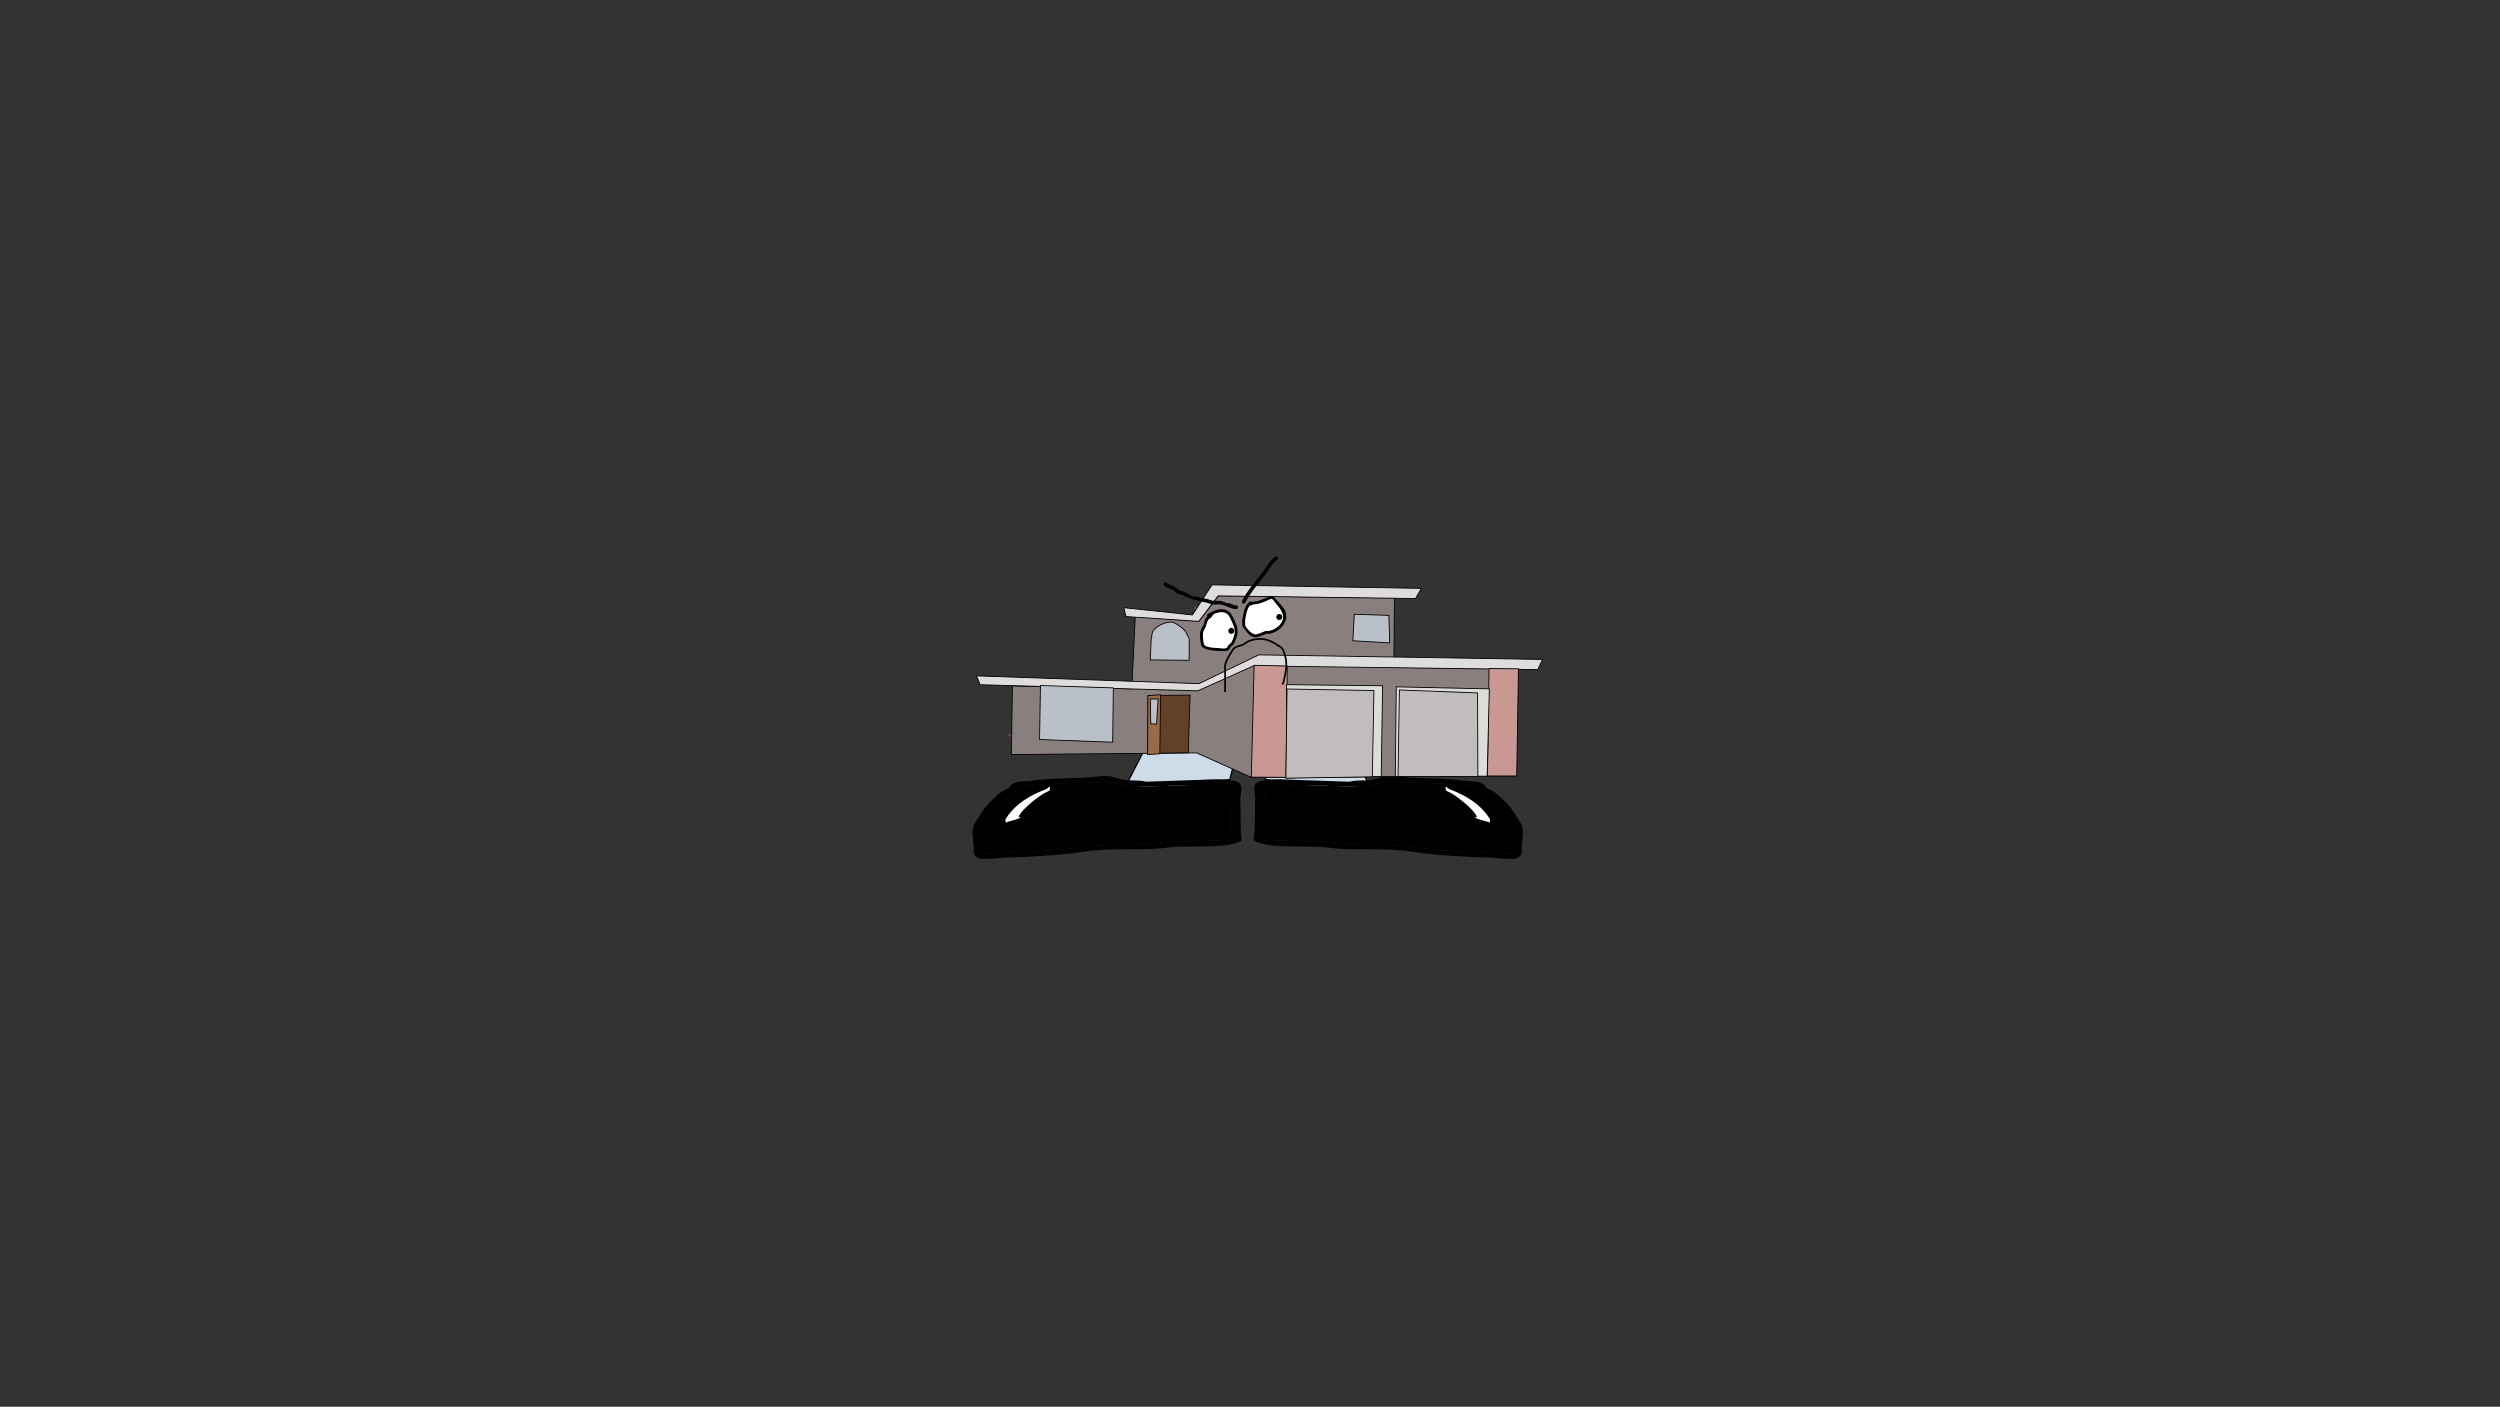 <svg version="1.1" xmlns="http://www.w3.org/2000/svg" xmlns:xlink="http://www.w3.org/1999/xlink" width="2878.25" height="1619.58" viewBox="0,0,2878.25,1619.58"><rect x="0" y="0" width="2878.25" height="1619.58" fill="#333333" stroke="none"/><g transform="translate(1117.373,629.809)"><g data-paper-data="{&quot;isPaintingLayer&quot;:true}" stroke-linejoin="miter" stroke-miterlimit="10" stroke-dasharray="" stroke-dashoffset="0" style="mix-blend-mode: normal"><path d="M-1117.373,989.77v-1619.58h2878.25v1619.58z" fill="none" fill-rule="nonzero" stroke="#000000" stroke-width="0" stroke-linecap="butt"/><g><path d="M171.892,288.318l31.805,-61.865l110.264,-18.573l-15.477,59.696z" data-paper-data="{&quot;index&quot;:null}" fill="#cedce9" fill-rule="nonzero" stroke="#000000" stroke-width="1.5" stroke-linecap="round"/><path d="M168.648,272.429c-3.721,-0.758 -12.566,-1.836 -8.719,-3.393c-2.108,0.529 -4.92,1.182 -6.419,1.384c-7.1,0.953 -16.325,0.556 -23.662,0.806c-20.129,0.686 -39.676,0.975 -59.135,3.427c-8.794,1.108 -11.251,-1.305 -13.904,2.279c-5.491,6.049 -15.908,11.634 -22.563,17.762c-9.019,8.305 -12.448,16.143 -17.932,24.349c-6.241,6.817 -0.892,19.314 -0.785,26.661c0.029,1.967 1.858,5.407 0.181,6.912c1.689,0.016 3.321,0.027 4.359,-0.009c6.901,-0.235 13.803,-0.47 20.704,-0.706c27.453,-0.935 59.346,-2.309 85.945,-6.394c31.588,-4.468 65.948,-0.775 97.796,-4.905c17.443,-2.121 36.494,-1.863 54.276,-2.458c9.021,-0.302 16.722,-2.2 20.725,0.705c1.052,0.764 -0.028,-1.881 -0.041,-2.822c-0.035,-2.352 -0.069,-4.703 -0.104,-7.055c-0.193,-13.169 -0.387,-26.338 -0.58,-39.506c-0.046,-3.113 -1.92,-14.193 1.601,-15.519c-0.664,0.004 -1.416,-0.001 -1.829,-0.002c-3.662,-0.003 -5.705,0.163 -8.576,-0.712c-4.983,-1.519 -21.694,0.331 -28.417,0.561c-26.127,0.89 -52.254,1.781 -78.381,2.671c0,0 -5.915,0.202 -5.957,-2.62c-0.002,-0.116 0.007,-0.227 0.024,-0.334c-2.832,-0.19 -5.695,-0.489 -8.61,-1.083zM261.489,268.152c15.772,-0.537 35.909,-2.564 46.764,2.79c6.22,3.068 2.306,13.719 2.371,18.122c0.193,13.169 0.387,26.338 0.58,39.506c0.022,1.504 2.169,8.894 0.145,9.877c-20.445,9.926 -59.34,4.054 -84.431,7.611c-31.142,4.038 -67.139,-0.408 -97.248,4.827c-27.415,4.211 -60.496,5.696 -88.812,6.661c-4.062,0.138 -28.398,2.436 -31.057,1.058c-7.623,-3.95 -6.029,-7.517 -6.102,-12.497c-0.132,-9.008 -3.637,-19.632 1.365,-28.466c5.62,-8.411 9.525,-16.787 18.563,-25.11c3.646,-3.357 7.572,-7.816 12.302,-10.897c3.095,-2.016 9.044,-3.771 9.753,-6.279c4.965,-6.708 14.142,-4.878 24.948,-6.345c19.235,-2.612 39.178,-2.747 59.135,-3.427c7.36,-0.251 21.716,-2.357 26.916,-2.031c9.051,0.567 14.345,4.065 23.12,4.859c6.44,0.582 13.206,-0.123 20.735,1.411c0.572,0.116 1.143,0.233 1.715,0.349c19.746,-0.673 39.492,-1.346 59.238,-2.019z" data-paper-data="{&quot;index&quot;:null}" fill="#000000" fill-rule="nonzero" stroke="none" stroke-width="2" stroke-linecap="butt"/><path d="M177.338,273.374c-0.018,0.107 -0.025,0.219 -0.023,0.334c0.041,2.822 5.986,2.624 5.986,2.624c26.127,-0.89 52.394,-1.729 78.521,-2.62c6.723,-0.229 23.449,-2.067 28.432,-0.548c2.871,0.875 4.919,0.714 8.58,0.716c0.413,0 1.166,0.006 1.83,0.002c-3.521,1.326 -1.629,12.432 -1.583,15.545c0.193,13.169 0.375,26.416 0.569,39.585c0.035,2.352 0.059,4.715 0.094,7.066c0.014,0.941 1.089,3.59 0.037,2.826c-4.003,-2.905 -11.711,-1.001 -20.732,-0.699c-17.782,0.595 -36.887,0.371 -54.329,2.492c-31.848,4.129 -66.521,0.475 -98.109,4.943c-26.599,4.086 -58.622,5.414 -86.075,6.35c-6.902,0.235 -13.815,0.462 -20.717,0.697c-1.038,0.035 -2.672,0.023 -4.361,0.007c1.677,-1.505 -0.164,-4.955 -0.192,-6.922c-0.108,-7.347 -5.485,-19.892 0.756,-26.709c5.483,-8.206 8.924,-16.098 17.943,-24.403c6.654,-6.128 17.115,-11.757 22.607,-17.806c2.653,-3.584 5.128,-1.182 13.922,-2.29c19.458,-2.452 39.132,-2.785 59.261,-3.471c7.337,-0.25 16.645,0.137 23.744,-0.816c1.499,-0.201 4.335,-0.856 6.442,-1.384c-3.846,1.557 5.033,2.636 8.754,3.394c2.916,0.594 5.813,0.896 8.645,1.085z" data-paper-data="{&quot;noHover&quot;:false,&quot;origItem&quot;:[&quot;Path&quot;,{&quot;applyMatrix&quot;:true,&quot;segments&quot;:[[[579.60736,595.76373],[0.95609,-0.20262],[0.00646,0.07548]],[[579.61718,596],[0,-0.08208],[0,2]],[[577.61718,598],[0,0],[-8.83333,0]],[[551.11718,598],[8.83333,0],[-2.27308,0]],[[541.51161,598.28885],[1.67648,-1.19621],[-0.96568,0.68904]],[[538.61718,599],[1.23739,-0.09027],[-0.13966,0.01019]],[[537.99901,599.04541],[0.22447,-0.0134],[1.19653,0.85421]],[[538.61718,610],[0,-2.20646],[0,9.33333]],[[538.61718,638],[0,-9.33333],[0,1.66667]],[[538.61718,643],[0,-1.66667],[0,0.66667]],[[538.61718,645],[-0.35177,0.56631],[1.33831,-2.15456]],[[545.61718,644],[-3.04994,0.00386],[6.01206,-0.00761]],[[563.97058,644.43107],[-5.90478,-1.08158],[10.78253,2.15651]],[[597.04254,645.54479],[-10.6965,-2.40266],[9.00888,2.25222]],[[626.11718,648],[-9.28168,0],[2.33333,0]],[[633.11718,648],[-2.33333,0],[0.35109,0]],[[634.59021,647.90091],[-0.5707,0.05184],[-0.57412,-1.02596]],[[634.61718,643],[0,1.39387],[0,-5.20707]],[[634.21982,624.13246],[2.14282,4.67827],[-1.8936,-5.6808]],[[628.03948,607.31672],[3.08887,5.66543],[-2.2791,-4.1802]],[[620.32688,595.27881],[1.8857,4.15235],[-0.91417,-2.47477]],[[615.61718,594],[2.9771,0.57275],[-6.58756,-1.26734]],[[595.61718,593],[6.8054,0],[-2.48058,0]],[[587.61718,593],[2.40395,0.50364],[-0.50743,-0.10631]],[[585.44122,592.1748],[0.71481,0.32365],[1.30749,1.01011]],[[582.51161,594.78885],[1.25365,-0.62682],[-0.98239,0.4912]]],&quot;closed&quot;:true}],&quot;index&quot;:null}" fill="#000000" fill-rule="nonzero" stroke="none" stroke-width="2" stroke-linecap="butt"/><path d="M99.266,285.181c-0.002,-0.326 -0.104,-0.869 -0.202,-1.402c-0.364,0.233 -0.908,0.442 -1.608,0.63c-2.097,0.937 -5.287,1.072 -5.287,1.072c-27.033,1.145 -42.595,9.279 -52.097,17.544c-1.118,0.939 -1.011,2.01 -1.004,3.007c0.002,0.284 -0.063,0.737 -0.135,1.207c0.07,-0.153 0.248,-0.284 0.611,-0.379c1.603,-0.418 15.573,1.132 17.276,-0.173c0.512,-0.392 -2.527,-0.333 -2.362,-0.758c2.026,-5.221 23.833,-13.912 34.564,-16.498c2.783,-0.671 5.919,-1.082 9.037,-1.341c-1.225,-0.702 1.214,-1.958 1.207,-2.909zM38.897,307.473c-0.154,1.007 -0.29,1.97 0.19,1.373c0.328,-0.408 -0.153,-0.94 -0.19,-1.373zM27.359,301.046c10.091,-8.013 23.533,-15.499 44.537,-19.112c1.966,-1.308 6.04,-1.48 6.04,-1.48l3.548,-0.15c8.035,-0.34 12.278,-1.631 20.909,-1.996c11.986,-0.508 14.83,8.826 8.581,11.86c-3.943,1.914 -10.283,2.756 -15.57,4.03c-15.65,3.772 -21.403,12.948 -38.545,18.119c-18.168,5.481 -38.276,-3.897 -29.5,-11.271z" data-paper-data="{&quot;index&quot;:null}" fill="#000000" fill-rule="nonzero" stroke="none" stroke-width="2" stroke-linecap="butt"/><path d="M90.885,275.89c0.261,0.475 0.547,0.959 0.652,1.268c0.307,0.9 -1.578,2.869 -0.194,3.148c-2.877,1.231 -5.742,2.607 -8.172,4.122c-9.365,5.843 -27.423,20.977 -27.696,26.57c-0.022,0.455 2.607,-0.207 2.245,0.327c-1.205,1.776 -15.074,4.725 -16.463,5.628c-0.314,0.204 -0.44,0.385 -0.458,0.552c-0.08,-0.468 -0.176,-0.921 -0.268,-1.189c-0.321,-0.944 -0.796,-1.933 -0.032,-3.177c6.405,-10.843 19.076,-23.832 44.363,-33.456c0,0 3,-1.135 4.693,-2.687c0.605,-0.399 1.056,-0.769 1.327,-1.106z" data-paper-data="{&quot;noHover&quot;:false,&quot;origItem&quot;:[&quot;Path&quot;,{&quot;applyMatrix&quot;:true,&quot;segments&quot;:[[[607.563,601.99816],[0.02649,0.38155],[-0.10299,0.15484]],[[607.10872,602.39727],[0.1976,-0.11227],[-0.59254,0.60273]],[[605.61718,603],[0,0],[-7.618,0]],[[590.90604,613.89443],[2.69308,-5.58508],[-0.31682,0.63364]],[[590.61718,616],[0,-0.70843],[0,0.20156]],[[590.57685,616.85325],[0.02106,-0.33136],[0.02013,-0.10671]],[[590.74964,616.60263],[-0.10238,0.05628],[0.45234,-0.24865]],[[595.61718,617],[-0.48256,0.87548],[0.14503,-0.26312]],[[594.95308,616.3906],[-0.04725,0.29671],[0.58086,-3.64773]],[[604.72276,605.71115],[-3.02833,1.51416],[0.78545,-0.39273]],[[607.27135,605.03032],[-0.87898,0.0905],[-0.34365,-0.53523]],[[607.61718,603],[0,0.6759],[0,-0.23192]]],&quot;closed&quot;:true}],&quot;index&quot;:null}" fill="#ffffff" fill-rule="nonzero" stroke="none" stroke-width="2" stroke-linecap="butt"/><path d="M42.643,215.921c1.887,0.27 3.773,0.539 5.659,0.808c-2.039,0.132 -4.06,-0.002 -6.063,-0.404c0.05,-0.245 0.185,-0.38 0.404,-0.404z" data-paper-data="{&quot;index&quot;:null}" fill="#b3b3b3" fill-rule="evenodd" stroke="none" stroke-width="1" stroke-linecap="butt"/><path d="M214.845,221.58c4.718,0.277 9.433,0.614 14.148,1.011c-6.946,0.229 -13.818,0.027 -20.616,-0.606c2.234,0.13 4.39,-0.005 6.468,-0.404z" data-paper-data="{&quot;index&quot;:null}" fill="#b8b8b8" fill-rule="evenodd" stroke="none" stroke-width="1" stroke-linecap="butt"/><path d="M44.818,209.043l0.257,12.353h4.632l-4.89,0.257z" data-paper-data="{&quot;index&quot;:null}" fill="#b34cbd" fill-rule="evenodd" stroke="none" stroke-width="1" stroke-linecap="butt"/></g><g fill-rule="nonzero"><path d="M339.86,267.575l-15.477,-59.696l110.264,18.573l31.805,61.865z" data-paper-data="{&quot;index&quot;:null}" fill="#cedce9" stroke="#000000" stroke-width="1.5" stroke-linecap="round"/><path d="M469.696,272.429c-2.916,0.594 -5.778,0.893 -8.61,1.083c0.018,0.107 0.026,0.219 0.024,0.334c-0.041,2.822 -5.957,2.62 -5.957,2.62c-26.127,-0.89 -52.254,-1.781 -78.381,-2.671c-6.723,-0.229 -23.434,-2.079 -28.417,-0.561c-2.871,0.875 -4.914,0.709 -8.576,0.712c-0.413,0 -1.165,0.005 -1.829,0.002c3.521,1.326 1.647,12.405 1.601,15.519c-0.193,13.169 -0.387,26.338 -0.58,39.506c-0.035,2.352 -0.069,4.703 -0.104,7.055c-0.014,0.941 -1.094,3.585 -0.041,2.822c4.003,-2.905 11.704,-1.007 20.725,-0.705c17.782,0.595 36.834,0.337 54.276,2.458c31.848,4.129 66.208,0.437 97.796,4.905c26.599,4.086 58.492,5.459 85.945,6.394c6.902,0.235 13.803,0.47 20.704,0.706c1.038,0.035 2.67,0.024 4.359,0.009c-1.677,-1.505 0.152,-4.946 0.181,-6.912c0.108,-7.347 5.456,-19.844 -0.785,-26.661c-5.483,-8.206 -8.913,-16.044 -17.932,-24.349c-6.654,-6.128 -17.071,-11.713 -22.563,-17.762c-2.653,-3.584 -5.11,-1.171 -13.904,-2.279c-19.458,-2.452 -39.006,-2.741 -59.135,-3.427c-7.337,-0.25 -16.562,0.147 -23.662,-0.806c-1.499,-0.201 -4.311,-0.855 -6.419,-1.384c3.846,1.557 -4.998,2.635 -8.719,3.393zM376.855,268.152c19.746,0.673 39.492,1.346 59.238,2.019c0.572,-0.116 1.143,-0.233 1.715,-0.349c7.529,-1.534 14.296,-0.829 20.735,-1.411c8.776,-0.793 14.069,-4.292 23.12,-4.859c5.199,-0.326 19.556,1.78 26.916,2.031c19.957,0.68 39.899,0.815 59.135,3.427c10.806,1.467 19.983,-0.363 24.948,6.345c0.71,2.508 6.658,4.263 9.753,6.279c4.73,3.081 8.656,7.54 12.302,10.897c9.038,8.323 12.943,16.699 18.563,25.11c5.003,8.834 1.498,19.458 1.365,28.466c-0.073,4.98 1.521,8.547 -6.102,12.497c-2.658,1.378 -26.995,-0.92 -31.057,-1.058c-28.316,-0.965 -61.397,-2.45 -88.812,-6.661c-30.109,-5.235 -66.106,-0.789 -97.248,-4.827c-25.091,-3.557 -63.986,2.315 -84.431,-7.611c-2.024,-0.983 0.123,-8.373 0.145,-9.877c0.193,-13.169 0.387,-26.338 0.58,-39.506c0.065,-4.403 -3.85,-15.053 2.371,-18.122c10.855,-5.354 30.992,-3.328 46.764,-2.79z" data-paper-data="{&quot;index&quot;:null}" fill="#000000" stroke="none" stroke-width="2" stroke-linecap="butt"/><path d="M461.005,273.374c2.832,-0.19 5.729,-0.491 8.645,-1.085c3.721,-0.758 12.601,-1.837 8.754,-3.394c2.108,0.529 4.944,1.183 6.442,1.384c7.1,0.953 16.407,0.566 23.744,0.816c20.129,0.686 39.803,1.019 59.261,3.471c8.794,1.108 11.269,-1.294 13.922,2.29c5.492,6.049 15.952,11.678 22.607,17.806c9.019,8.305 12.46,16.197 17.943,24.403c6.241,6.817 0.864,19.362 0.756,26.709c-0.029,1.967 -1.869,5.416 -0.192,6.922c-1.689,0.016 -3.323,0.028 -4.361,-0.007c-6.901,-0.235 -13.815,-0.462 -20.717,-0.697c-27.453,-0.935 -59.476,-2.264 -86.075,-6.35c-31.588,-4.468 -66.261,-0.813 -98.109,-4.943c-17.442,-2.121 -36.547,-1.897 -54.329,-2.492c-9.021,-0.302 -16.729,-2.206 -20.732,0.699c-1.052,0.764 0.023,-1.886 0.037,-2.826c0.035,-2.352 0.059,-4.715 0.094,-7.066c0.193,-13.169 0.375,-26.416 0.569,-39.585c0.046,-3.113 1.938,-14.219 -1.583,-15.545c0.664,0.004 1.417,-0.002 1.83,-0.002c3.662,-0.003 5.71,0.159 8.58,-0.716c4.983,-1.519 21.709,0.319 28.432,0.548c26.127,0.89 52.394,1.729 78.521,2.62c0,0 5.945,0.198 5.986,-2.624c0.002,-0.116 -0.006,-0.227 -0.023,-0.334z" data-paper-data="{&quot;noHover&quot;:false,&quot;origItem&quot;:[&quot;Path&quot;,{&quot;applyMatrix&quot;:true,&quot;segments&quot;:[[[579.60736,595.76373],[0.95609,-0.20262],[0.00646,0.07548]],[[579.61718,596],[0,-0.08208],[0,2]],[[577.61718,598],[0,0],[-8.83333,0]],[[551.11718,598],[8.83333,0],[-2.27308,0]],[[541.51161,598.28885],[1.67648,-1.19621],[-0.96568,0.68904]],[[538.61718,599],[1.23739,-0.09027],[-0.13966,0.01019]],[[537.99901,599.04541],[0.22447,-0.0134],[1.19653,0.85421]],[[538.61718,610],[0,-2.20646],[0,9.33333]],[[538.61718,638],[0,-9.33333],[0,1.66667]],[[538.61718,643],[0,-1.66667],[0,0.66667]],[[538.61718,645],[-0.35177,0.56631],[1.33831,-2.15456]],[[545.61718,644],[-3.04994,0.00386],[6.01206,-0.00761]],[[563.97058,644.43107],[-5.90478,-1.08158],[10.78253,2.15651]],[[597.04254,645.54479],[-10.6965,-2.40266],[9.00888,2.25222]],[[626.11718,648],[-9.28168,0],[2.33333,0]],[[633.11718,648],[-2.33333,0],[0.35109,0]],[[634.59021,647.90091],[-0.5707,0.05184],[-0.57412,-1.02596]],[[634.61718,643],[0,1.39387],[0,-5.20707]],[[634.21982,624.13246],[2.14282,4.67827],[-1.8936,-5.6808]],[[628.03948,607.31672],[3.08887,5.66543],[-2.2791,-4.1802]],[[620.32688,595.27881],[1.8857,4.15235],[-0.91417,-2.47477]],[[615.61718,594],[2.9771,0.57275],[-6.58756,-1.26734]],[[595.61718,593],[6.8054,0],[-2.48058,0]],[[587.61718,593],[2.40395,0.50364],[-0.50743,-0.10631]],[[585.44122,592.1748],[0.71481,0.32365],[1.30749,1.01011]],[[582.51161,594.78885],[1.25365,-0.62682],[-0.98239,0.4912]]],&quot;closed&quot;:true}],&quot;index&quot;:null}" fill="#000000" stroke="none" stroke-width="2" stroke-linecap="butt"/><path d="M539.078,285.181c-0.007,0.951 2.432,2.208 1.207,2.909c3.118,0.26 6.254,0.67 9.037,1.341c10.731,2.586 32.538,11.277 34.564,16.498c0.165,0.425 -2.875,0.366 -2.362,0.758c1.704,1.305 15.674,-0.245 17.276,0.173c0.363,0.095 0.54,0.226 0.611,0.379c-0.071,-0.469 -0.137,-0.923 -0.135,-1.207c0.007,-0.997 0.114,-2.067 -1.004,-3.007c-9.502,-8.265 -25.064,-16.398 -52.097,-17.544c0,0 -3.19,-0.135 -5.287,-1.072c-0.7,-0.188 -1.244,-0.397 -1.608,-0.63c-0.098,0.533 -0.2,1.075 -0.202,1.402zM599.257,308.846c0.48,0.597 0.344,-0.366 0.19,-1.373c-0.037,0.433 -0.518,0.965 -0.19,1.373zM610.985,301.046c8.776,7.373 -11.332,16.751 -29.5,11.271c-17.142,-5.171 -22.895,-14.347 -38.545,-18.119c-5.287,-1.274 -11.627,-2.116 -15.57,-4.03c-6.249,-3.034 -3.405,-12.368 8.581,-11.86c8.631,0.366 12.874,1.656 20.909,1.996l3.548,0.15c0,0 4.073,0.173 6.04,1.48c21.004,3.612 34.446,11.098 44.537,19.112z" data-paper-data="{&quot;index&quot;:null}" fill="#000000" stroke="none" stroke-width="2" stroke-linecap="butt"/><path d="M547.459,275.89c0.272,0.336 0.722,0.706 1.327,1.106c1.694,1.552 4.693,2.687 4.693,2.687c25.287,9.625 37.958,22.614 44.363,33.456c0.764,1.244 0.29,2.234 -0.032,3.177c-0.091,0.269 -0.187,0.721 -0.268,1.189c-0.018,-0.168 -0.144,-0.348 -0.458,-0.552c-1.389,-0.903 -15.258,-3.852 -16.463,-5.628c-0.362,-0.534 2.267,0.128 2.245,-0.327c-0.273,-5.593 -18.33,-20.727 -27.696,-26.57c-2.429,-1.516 -5.295,-2.891 -8.172,-4.122c1.384,-0.279 -0.501,-2.247 -0.194,-3.148c0.105,-0.309 0.391,-0.793 0.652,-1.268z" data-paper-data="{&quot;noHover&quot;:false,&quot;origItem&quot;:[&quot;Path&quot;,{&quot;applyMatrix&quot;:true,&quot;segments&quot;:[[[607.563,601.99816],[0.02649,0.38155],[-0.10299,0.15484]],[[607.10872,602.39727],[0.1976,-0.11227],[-0.59254,0.60273]],[[605.61718,603],[0,0],[-7.618,0]],[[590.90604,613.89443],[2.69308,-5.58508],[-0.31682,0.63364]],[[590.61718,616],[0,-0.70843],[0,0.20156]],[[590.57685,616.85325],[0.02106,-0.33136],[0.02013,-0.10671]],[[590.74964,616.60263],[-0.10238,0.05628],[0.45234,-0.24865]],[[595.61718,617],[-0.48256,0.87548],[0.14503,-0.26312]],[[594.95308,616.3906],[-0.04725,0.29671],[0.58086,-3.64773]],[[604.72276,605.71115],[-3.02833,1.51416],[0.78545,-0.39273]],[[607.27135,605.03032],[-0.87898,0.0905],[-0.34365,-0.53523]],[[607.61718,603],[0,0.6759],[0,-0.23192]]],&quot;closed&quot;:true}],&quot;index&quot;:null}" fill="#ffffff" stroke="none" stroke-width="2" stroke-linecap="butt"/></g><g fill-rule="nonzero" stroke="#000000" stroke-width="1"><path d="M48.186,159.909l137.44,3.399l4.018,-83.288l73.132,5.308l22.797,-29.269l202.455,2.405l-0.618,80.092l142.702,1.7l-2.086,123.097l-304.692,1.854l-63.045,-28.2l-213.241,1.854z" fill="#897f7e" stroke-linecap="butt"/><path d="M11.101,158.518l-4.327,-10.199l256.114,8.962l69.072,-33.145l326.661,5.254l-5.563,11.744l-327.202,-4.327l-64.281,28.741z" fill="#dedcdd" stroke-linecap="round"/><path d="M262.733,85.584l-83.751,-5.563l-2.472,-10.198l78.961,8.344l22.56,-34.613l241.055,4.018l-6.799,11.744l-227.226,-3.09z" fill="#dedcdd" stroke-linecap="round"/><path d="M208.557,104.368c0,-2.941 0.435,-6.538 2.438,-8.898c4.41,-5.195 16.288,-11.044 22.964,-8.449c3.803,1.478 12.542,7.609 14.173,11.268c0.681,1.528 2.302,5.153 3.494,6.395c0.355,0.37 -0.015,25.734 -0.015,25.734l-44.703,-0.497l1.159,-25.497" fill="#b9c0c8" stroke-linecap="round"/><path d="M204.282,237.71l0.129,-66.804l48.338,-0.387l-2.062,66.224z" fill="#634126" stroke-linecap="round"/><path d="M203.895,238.902l0.258,-67.835l14.695,-1.031l-0.902,67.996z" fill="#9b6b46" stroke-linecap="round"/><path d="M214.207,203.841l-6.703,-0.387l-0.516,-28.616l9.023,0.258z" fill="#b9c0c8" stroke-linecap="round"/><path d="M164.419,162.173l-0.773,62.518l-84.173,-3.094l1.031,-62.163z" fill="#b9c0c8" stroke-linecap="round"/><path d="M323.276,264.892l3.225,-128.751l38.168,0.896l-1.434,128.124z" fill="#c99892" stroke-linecap="round"/><path d="M595.154,263.548l1.792,-123.689l33.868,0.358l-1.971,123.375z" fill="#c99892" stroke-linecap="round"/><path d="M489.071,264.175l1.075,-103.216l107.158,2.33l-2.509,100.483z" fill="#dddcd9" stroke-linecap="round"/><path d="M492.162,264.175l1.613,-99.632l89.956,3.405l0.358,96.237z" fill="#c1bdbe" stroke-linecap="round"/><path d="M363.68,265.798v-107.337l110.742,1.254l-1.613,104.47z" fill="#dddcd9" stroke-linecap="round"/><path d="M363.053,266.112l1.344,-102.678l99.99,1.792l-1.792,99.319z" fill="#c1bdbe" stroke-linecap="round"/><path d="M482.665,110.392l-42.469,-2.509l1.613,-30.463l39.781,1.254z" fill="#b9c0c8" stroke-linecap="round"/></g><path d="M259.24,67.6c0.195,1.523 -0.019,2.988 -0.628,4.397c-0.383,-0.078 -0.59,-0.287 -0.628,-0.628c0.421,-1.256 0.835,-2.513 1.256,-3.769z" data-paper-data="{&quot;index&quot;:null}" fill="#878787" fill-rule="evenodd" stroke="none" stroke-width="1" stroke-linecap="butt"/><path d="M272.804,79.834c-0.08,-0.092 -0.157,-0.198 -0.23,-0.319c-0.897,-1.496 0.598,-2.393 0.598,-2.393c6.31,-3.786 14.258,-7.526 21.742,-4.324c4.474,1.914 6.777,6.859 8.714,11.047c3.553,7.68 5.482,13.555 2.085,21.689c-0.011,0.026 -2.517,5.979 -2.638,6.152c-1.15,1.646 -3.026,2.677 -4.247,4.27c-0.67,0.875 -0.83,2.21 -1.762,2.798c-2.005,1.265 -5.683,1.014 -7.925,1.022c-5.279,0.02 -10.698,-0.486 -15.822,-1.786c-2.646,-0.672 -5.154,-1.035 -6.938,-3.459c-1.304,-1.772 -1.554,-5.322 -1.838,-7.389c-0.726,-5.298 -0.828,-9.34 1.782,-14.123c3.499,-4.515 2.088,-9.784 6.478,-13.185zM279.627,77.554c-0.103,0.42 -0.324,0.714 -0.324,0.714l-2.371,3.083c-5.955,3.051 -3.977,8.491 -7.677,13.562c-2.214,3.939 -1.847,7.385 -1.254,11.756c0.134,0.984 0.456,4.736 1.198,5.803c2.266,3.256 11.324,3.362 14.762,3.592c2.541,0.17 8.88,1.346 11.066,-0.14c0.641,-0.436 0.572,-1.459 1.029,-2.086c1.142,-1.567 3.008,-2.517 4.126,-4.102c1.157,-1.642 1.536,-3.712 2.318,-5.562c3.069,-7.146 1.072,-12.11 -2.04,-18.868c-1.419,-3.082 -3.367,-7.92 -6.768,-9.242c-4.859,-1.887 -9.661,-0.629 -14.065,1.489z" data-paper-data="{&quot;index&quot;:null}" fill="#000000" fill-rule="nonzero" stroke="none" stroke-width="0.5" stroke-linecap="butt"/><path d="M293.719,76c3.401,1.321 5.38,6.184 6.799,9.266c3.112,6.758 5.115,11.794 2.046,18.94c-0.783,1.85 -1.173,3.938 -2.331,5.58c-1.117,1.585 -2.999,2.547 -4.141,4.114c-0.457,0.626 -0.393,1.653 -1.035,2.088c-2.186,1.486 -8.561,0.316 -11.102,0.146c-3.439,-0.23 -12.54,-0.355 -14.805,-3.612c-0.743,-1.067 -1.075,-4.832 -1.208,-5.816c-0.593,-4.371 -0.97,-7.858 1.244,-11.797c3.7,-5.071 1.755,-10.567 7.71,-13.618l2.383,-3.089c0,0 0.223,-0.295 0.326,-0.715c4.405,-2.118 9.254,-3.375 14.113,-1.488z" data-paper-data="{&quot;noHover&quot;:false,&quot;origItem&quot;:[&quot;Path&quot;,{&quot;applyMatrix&quot;:true,&quot;segments&quot;:[[[465.25397,299.42617],[6.31306,-3.03575],[-0.14837,0.60176]],[464.78905,300.45],[[461.39092,304.86938],[0,0],[-8.53465,4.37246]],[[450.38805,324.308],[5.30253,-7.26884],[-3.17337,5.64543]],[[448.59056,341.15806],[-0.84983,-6.26484],[0.1914,1.41098]],[[450.30777,349.47529],[-1.06423,-1.52968],[3.24723,4.66746]],[[471.46642,354.62294],[-4.92886,-0.32919],[3.64181,0.24323]],[[487.32727,354.42189],[-3.13375,2.12968],[0.91902,-0.62456]],[[488.80228,351.43251],[-0.65458,0.89788],[1.63744,-2.24605]],[[494.71562,345.55324],[-1.60142,2.27187],[1.65876,-2.35322]],[[498.03843,337.58073],[-1.1218,2.65154],[4.39829,-10.24202]],[[495.11444,310.53744],[4.4599,9.68654],[-2.03377,-4.41718]],[[485.41352,297.29168],[4.87527,1.89351],[-6.9642,-2.70483]]],&quot;closed&quot;:true}],&quot;index&quot;:null}" fill="#ffffff" fill-rule="nonzero" stroke="none" stroke-width="0.5" stroke-linecap="butt"/><path d="M323.926,63.226c1.877,-0.526 3.701,-0.521 5.992,-0.976c3.936,-0.782 7.711,-2.928 11.478,-4.22c1.078,-0.37 5.503,-1.885 6.879,-1.285c0.443,0.193 4.638,4.661 5.258,5.383c2.948,3.431 8.219,8.689 9.4,13.136c0.396,1.49 0.4,4.889 0.437,6.628c-1.665,8.983 -9.272,15.686 -18.234,17.757c-1.755,0.406 -3.665,-0.024 -5.377,0.536c-3.95,1.291 -9.312,4.545 -13.72,3.512c-5,-1.172 -8.148,-6.086 -10.963,-9.8c-0.538,-0.709 -1.465,-1.16 -1.776,-1.994c-0.659,-1.766 -0.502,-5.964 -0.5,-7.85c1.345,-7.165 2.135,-14.887 7.48,-20.274l1.312,-0.916c0,0 1.368,-0.912 2.333,0.363zM321.403,67.782c-3.511,4.634 -4.047,10.973 -5.129,16.597c0.001,0.513 -0.059,5.378 0.197,6.069c1.169,3.152 6.867,8.991 10.285,9.835c3.653,0.902 8.815,-2.439 12.094,-3.465c1.762,-0.551 3.708,-0.161 5.509,-0.568c7.3,-1.651 14.224,-7.238 15.534,-14.628c-0.199,-7.132 -4.398,-11.857 -9.001,-17.214c-1.262,-1.469 -2.123,-3.437 -3.812,-4.384c-1.375,-0.771 -3.056,0.788 -4.546,1.305c-3.941,1.368 -7.862,3.527 -11.982,4.353c-3.045,0.611 -5.04,-0.03 -7.722,1.829c0,0 -0.685,0.456 -1.427,0.272z" data-paper-data="{&quot;index&quot;:null}" fill="#000000" fill-rule="nonzero" stroke="none" stroke-width="0.5" stroke-linecap="butt"/><path d="M322.777,67.466c2.682,-1.859 4.699,-1.236 7.743,-1.847c4.12,-0.826 8.09,-2.991 12.03,-4.359c1.489,-0.517 3.183,-2.072 4.558,-1.301c1.689,0.948 2.565,2.925 3.827,4.394c4.603,5.357 8.828,10.141 9.027,17.273c-1.31,7.39 -8.278,13.037 -15.578,14.688c-1.8,0.407 -3.769,0.022 -5.531,0.573c-3.28,1.026 -8.479,4.358 -12.132,3.456c-3.418,-0.844 -9.145,-6.714 -10.314,-9.865c-0.256,-0.691 -0.202,-5.573 -0.203,-6.086c1.082,-5.625 1.631,-12.018 5.142,-16.652c0.742,0.184 1.429,-0.275 1.429,-0.275z" data-paper-data="{&quot;noHover&quot;:false,&quot;origItem&quot;:[&quot;Path&quot;,{&quot;applyMatrix&quot;:true,&quot;segments&quot;:[[[525.13058,285.42007],[1.06393,0.26425],[-5.03215,6.64153]],[[517.7788,309.20868],[1.55075,-8.06161],[0.00152,0.73461]],[[518.06132,317.90751],[-0.3672,-0.99026],[1.67507,4.51733]],[[532.80231,332.00325],[-4.89908,-1.20929],[5.23562,1.29236]],[[550.13703,327.03652],[-4.70058,1.47055],[2.52511,-0.78997]],[[558.03249,326.22169],[-2.58063,0.58361],[10.46302,-2.36623]],[[580.29662,305.2555],[-1.87748,10.59212],[-0.28453,-10.22245]],[[567.39569,280.58254],[6.59721,7.67849],[-1.80883,-2.10529]],[[561.93226,274.2986],[2.42071,1.35805],[-1.97064,-1.10555]],[[555.41679,276.16932],[2.13469,-0.7408],[-5.64804,1.96003]],[[538.24336,282.40837],[5.90454,-1.18441],[-4.36393,0.87537]],[[527.1758,285.03012],[3.8444,-2.6645],[0,0]]],&quot;closed&quot;:true}],&quot;index&quot;:null}" fill="#ffffff" fill-rule="nonzero" stroke="none" stroke-width="0.5" stroke-linecap="butt"/><path d="M296.753,96.521c0,-1.927 1.562,-3.489 3.489,-3.489c1.927,0 3.489,1.562 3.489,3.489c0,1.927 -1.562,3.489 -3.489,3.489c-1.927,0 -3.489,-1.562 -3.489,-3.489z" data-paper-data="{&quot;index&quot;:null}" fill="#000000" fill-rule="nonzero" stroke="none" stroke-width="0.5" stroke-linecap="butt"/><path d="M351.992,80.542c0,-1.927 1.562,-3.489 3.489,-3.489c1.927,0 3.489,1.562 3.489,3.489c0,1.927 -1.562,3.489 -3.489,3.489c-1.927,0 -3.489,-1.562 -3.489,-3.489z" data-paper-data="{&quot;index&quot;:null}" fill="#000000" fill-rule="nonzero" stroke="none" stroke-width="0.5" stroke-linecap="butt"/><path d="M223.598,40.901c1.872,-0.936 2.808,0.936 2.808,0.936l-0.545,-0.217c3.183,1.685 6.638,2.837 9.786,4.545c1.787,0.97 3.028,2.759 4.782,3.786c1.548,0.906 3.52,0.791 5.171,1.494c3.658,1.558 6.791,4.415 10.693,5.314c1.651,0.38 3.388,0.171 5.068,0.39c3.726,1.588 7.54,1.869 11.445,2.774c2.414,0.559 4.565,1.793 7.073,2.05c2.638,0.27 5.419,-0.362 8.051,0.003c2.111,0.293 3.986,1.511 6.005,2.191c1.783,0.601 3.775,0.411 5.55,1.036c2.706,0.953 3.526,2.034 6.33,1.99c0,0 2.093,0 2.093,2.093c0,2.093 -2.093,2.093 -2.093,2.093c-6.371,-0.071 -12.138,-4.46 -18.396,-5.248c-2.613,-0.329 -5.376,0.285 -7.996,0.003c-2.734,-0.294 -4.968,-1.537 -7.578,-2.137c-3.941,-0.906 -7.825,-1.19 -11.579,-2.808c-6.43,-0.759 -10.416,-3.364 -16.295,-5.887c-1.703,-0.731 -3.717,-0.66 -5.333,-1.567c-1.838,-1.031 -3.126,-2.897 -4.986,-3.889c-3.15,-1.68 -6.573,-2.847 -9.749,-4.525l-1.242,-1.612c0,0 -0.936,-1.872 0.936,-2.808z" data-paper-data="{&quot;index&quot;:null}" fill="#000000" fill-rule="nonzero" stroke="none" stroke-width="0.5" stroke-linecap="butt"/><path d="M353.344,11.292c1.48,1.48 0,2.96 0,2.96l-1.568,1.55c-5.46,4.354 -8.202,10.441 -12.375,15.899c-8.04,10.515 -17.095,20.445 -22.992,32.242c0,0 -0.936,1.872 -2.808,0.936c-1.872,-0.936 -0.936,-2.808 -0.936,-2.808c6.016,-12.028 15.207,-22.185 23.403,-32.903c4.4,-5.754 7.322,-12.004 13.093,-16.635l1.223,-1.241c0,0 1.48,-1.48 2.96,0z" data-paper-data="{&quot;index&quot;:null}" fill="#000000" fill-rule="nonzero" stroke="none" stroke-width="0.5" stroke-linecap="butt"/><path d="M292.123,166.794c-0.508,-0.508 -0.286,-1.017 -0.121,-1.262c0.347,-3.07 0.084,-6.304 0.084,-9.382c0,-4.512 0.159,-9.055 -0.003,-13.564c-0.096,-2.674 -0.401,-5.333 0.302,-7.958c1.504,-5.608 5.349,-11.454 8.424,-16.369c2.424,-4.722 7.654,-4.748 12.023,-6.587c2.336,-0.983 4.097,-2.776 6.325,-3.865c4.647,-2.271 9.989,-3.01 15.109,-3.016c6.854,0.039 14.673,3.695 20.213,7.6c1.434,1.011 3.736,2.026 4.817,3.427c2.314,2.998 3.273,7.489 4.327,11.046c1.785,7.232 0.713,16.321 -1.157,23.442c-0.654,2.492 -0.789,5.657 -2.242,7.767c0,0 -0.581,0.814 -1.395,0.233c-0.814,-0.581 -0.233,-1.395 -0.233,-1.395c1.277,-1.697 1.388,-5.028 1.935,-7.112c1.774,-6.754 2.885,-15.545 1.162,-22.408c-0.985,-3.319 -1.861,-7.498 -3.965,-10.329c-0.897,-1.207 -3.183,-2.174 -4.403,-3.035c-5.138,-3.628 -12.675,-7.278 -19.06,-7.234c-4.813,-0.006 -9.838,0.69 -14.213,2.803c-2.758,1.333 -4.918,3.453 -7.92,4.457c-3.474,1.162 -7.809,1.523 -9.581,5.186c-2.973,4.76 -6.796,10.472 -8.236,15.906c-0.642,2.422 -0.324,4.909 -0.236,7.378c0.161,4.53 0.004,9.095 0.004,13.628c0,3.269 0.264,6.683 -0.136,9.933l-0.413,0.711c0,0 -0.707,0.707 -1.414,0z" fill="#000000" fill-rule="nonzero" stroke="none" stroke-width="0.5" stroke-linecap="butt"/></g></g></svg><!--rotationCenter:1437.37278:809.80931-->
